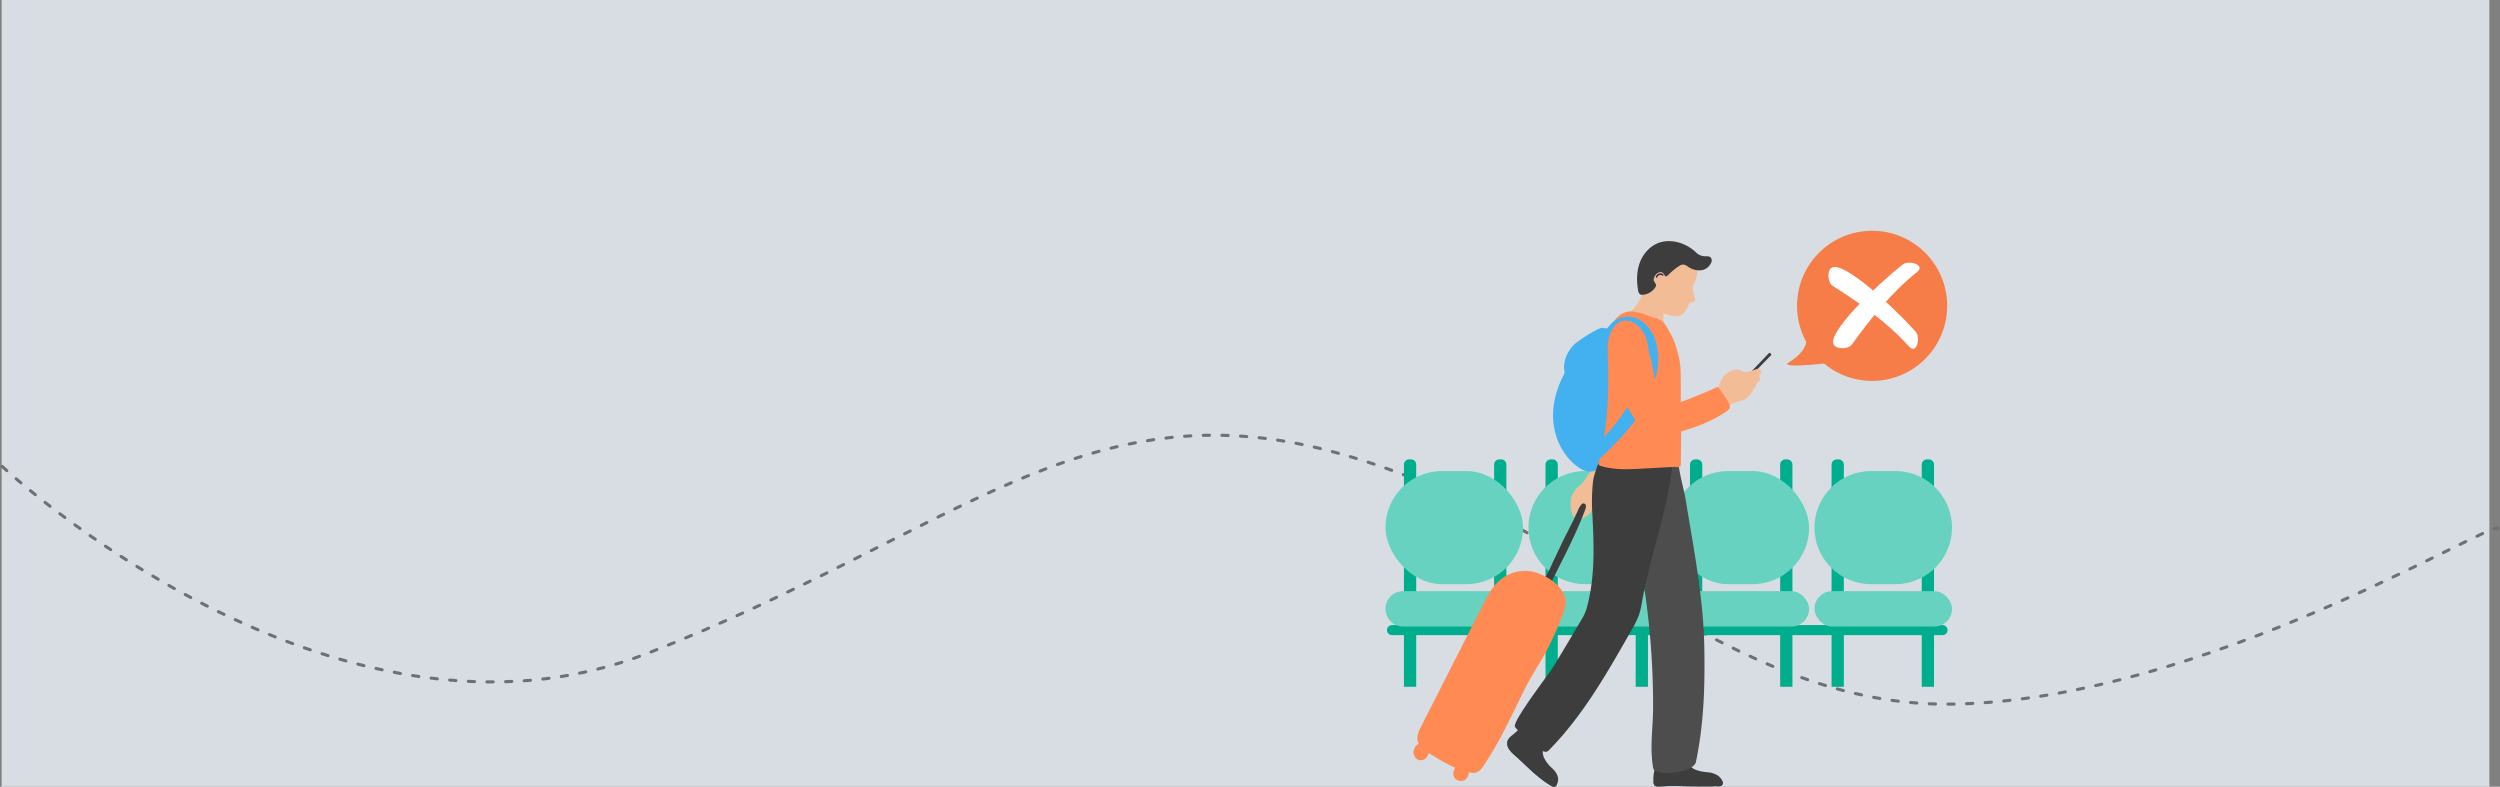 <svg xmlns="http://www.w3.org/2000/svg" xmlns:xlink="http://www.w3.org/1999/xlink" width="803.943" height="253.001" viewBox="0 0 803.943 253.001">
  <rect x="0" y="0" width="803.943" height="253.001" fill="#808080" stroke="none"/>
  <defs>
    <clipPath id="clip-path">
      <path id="Path_21751" data-name="Path 21751" d="M61.743,768.244a1.69,1.69,0,0,0-1.522,1.811v71.311h3.946V770.055a1.69,1.69,0,0,0-1.522-1.811Z" transform="translate(-60.221 -768.244)" fill="#00ae8d"/>
    </clipPath>
    <clipPath id="clip-path-2">
      <path id="Path_21752" data-name="Path 21752" d="M355.957,768.244a1.69,1.69,0,0,0-1.522,1.811v71.311h3.946V770.055a1.69,1.69,0,0,0-1.523-1.811Z" transform="translate(-354.435 -768.244)" fill="#00ae8d"/>
    </clipPath>
    <clipPath id="clip-path-3">
      <path id="Path_21753" data-name="Path 21753" d="M523.661,768.244a1.69,1.69,0,0,0-1.522,1.811v71.311h3.946V770.055a1.69,1.69,0,0,0-1.522-1.811Z" transform="translate(-522.139 -768.244)" fill="#00ae8d"/>
    </clipPath>
    <clipPath id="clip-path-4">
      <path id="Path_21754" data-name="Path 21754" d="M817.875,768.244a1.69,1.69,0,0,0-1.522,1.811v71.311H820.3V770.055a1.69,1.69,0,0,0-1.522-1.811Z" transform="translate(-816.353 -768.244)" fill="#00ae8d"/>
    </clipPath>
    <clipPath id="clip-path-5">
      <rect id="Rectangle_13291" data-name="Rectangle 13291" width="44.235" height="36.384" rx="18.192" fill="#68d2c0"/>
    </clipPath>
    <clipPath id="clip-path-6">
      <path id="Rectangle_13293" data-name="Rectangle 13293" d="M18.192,0h7.852A18.192,18.192,0,0,1,44.235,18.192v0A18.192,18.192,0,0,1,26.044,36.384H18.192A18.192,18.192,0,0,1,0,18.192v0A18.192,18.192,0,0,1,18.192,0Z" fill="#68d2c0"/>
    </clipPath>
    <clipPath id="clip-path-7">
      <path id="Rectangle_13295" data-name="Rectangle 13295" d="M1.611,0H86.689A1.611,1.611,0,0,1,88.3,1.611v0a1.611,1.611,0,0,1-1.611,1.611H1.611A1.611,1.611,0,0,1,0,1.611v0A1.611,1.611,0,0,1,1.611,0Z" fill="#00ae8d"/>
    </clipPath>
    <clipPath id="clip-path-8">
      <path id="Rectangle_13297" data-name="Rectangle 13297" d="M5.69,0H38.545a5.69,5.69,0,0,1,5.69,5.69v0a5.69,5.69,0,0,1-5.69,5.69H5.69A5.69,5.69,0,0,1,0,5.69v0A5.69,5.69,0,0,1,5.69,0Z" fill="#68d2c0"/>
    </clipPath>
    <clipPath id="clip-path-10">
      <path id="Path_21755" data-name="Path 21755" d="M995.041,768.244a1.69,1.69,0,0,0-1.522,1.811v71.311h3.946V770.055a1.69,1.69,0,0,0-1.522-1.811Z" transform="translate(-993.519 -768.244)" fill="#00ae8d"/>
    </clipPath>
    <clipPath id="clip-path-11">
      <path id="Path_21756" data-name="Path 21756" d="M1289.256,768.244a1.691,1.691,0,0,0-1.522,1.811v71.311h3.946V770.055a1.69,1.69,0,0,0-1.522-1.811Z" transform="translate(-1287.734 -768.244)" fill="#00ae8d"/>
    </clipPath>
    <clipPath id="clip-path-12">
      <path id="Path_21757" data-name="Path 21757" d="M1456.959,768.244a1.69,1.69,0,0,0-1.522,1.811v71.311h3.946V770.055a1.69,1.69,0,0,0-1.522-1.811Z" transform="translate(-1455.437 -768.244)" fill="#00ae8d"/>
    </clipPath>
    <clipPath id="clip-path-13">
      <path id="Path_21758" data-name="Path 21758" d="M1751.174,768.244a1.691,1.691,0,0,0-1.522,1.811v71.311h3.946V770.055a1.69,1.69,0,0,0-1.522-1.811Z" transform="translate(-1749.652 -768.244)" fill="#00ae8d"/>
    </clipPath>
    <clipPath id="clip-path-15">
      <path id="Rectangle_13307" data-name="Rectangle 13307" d="M18.191,0h7.852A18.192,18.192,0,0,1,44.235,18.192v0A18.192,18.192,0,0,1,26.043,36.384H18.192A18.192,18.192,0,0,1,0,18.192v0A18.191,18.191,0,0,1,18.191,0Z" fill="#68d2c0"/>
    </clipPath>
    <clipPath id="clip-path-17">
      <rect id="Rectangle_13311" data-name="Rectangle 13311" width="44.235" height="11.381" rx="5.69" fill="#68d2c0"/>
    </clipPath>
  </defs>
  <g id="Group_32701" data-name="Group 32701" transform="translate(0.538)">
    <rect id="Rectangle_12169" data-name="Rectangle 12169" width="800" height="253" fill="#D8DDE3"/>
    <path id="Path_17974" data-name="Path 17974" d="M4835.669,3900.215s106.368,99.729,208.021,59.906c97.892-38.35,139.732-85.855,219.441-64.756s127.582,82.59,200.055,81.273c80.75-1.466,173.446-59.583,175.048-56.424" transform="translate(-4835.5 -3750.215)" fill="none" stroke="#707070" stroke-linecap="round" stroke-width="1" stroke-dasharray="2 4"/>
    <g id="Group_32648" data-name="Group 32648" transform="translate(12667.598 14024.209)">
      <g id="Group_32644" data-name="Group 32644" transform="translate(-12222.597 -13876.474)">
        <g id="Group_32476" data-name="Group 32476" transform="translate(5.935)">
          <g id="Group_32475" data-name="Group 32475" clip-path="url(#clip-path)">
            <rect id="Rectangle_13286" data-name="Rectangle 13286" width="71.697" height="22.524" transform="translate(-18.087 68.334) rotate(-75.175)" fill="#00ae8d"/>
          </g>
        </g>
        <g id="Group_32478" data-name="Group 32478" transform="translate(34.934)">
          <g id="Group_32477" data-name="Group 32477" clip-path="url(#clip-path-2)">
            <rect id="Rectangle_13287" data-name="Rectangle 13287" width="71.697" height="22.525" transform="translate(-18.087 68.334) rotate(-75.175)" fill="#00ae8d"/>
          </g>
        </g>
        <g id="Group_32480" data-name="Group 32480" transform="translate(51.463)">
          <g id="Group_32479" data-name="Group 32479" clip-path="url(#clip-path-3)">
            <rect id="Rectangle_13288" data-name="Rectangle 13288" width="71.697" height="22.524" transform="translate(-18.087 68.334) rotate(-75.175)" fill="#00ae8d"/>
          </g>
        </g>
        <g id="Group_32482" data-name="Group 32482" transform="translate(80.461)">
          <g id="Group_32481" data-name="Group 32481" clip-path="url(#clip-path-4)">
            <rect id="Rectangle_13289" data-name="Rectangle 13289" width="71.697" height="22.524" transform="translate(-18.087 68.334) rotate(-75.174)" fill="#00ae8d"/>
          </g>
        </g>
        <g id="Group_32484" data-name="Group 32484" transform="translate(0 3.739)">
          <g id="Group_32483" data-name="Group 32483" clip-path="url(#clip-path-5)">
            <rect id="Rectangle_13290" data-name="Rectangle 13290" width="46.491" height="52.072" transform="translate(-9 34.001) rotate(-75.175)" fill="#68d2c0"/>
          </g>
        </g>
        <g id="Group_32486" data-name="Group 32486" transform="translate(45.963 3.739)">
          <g id="Group_32485" data-name="Group 32485" clip-path="url(#clip-path-6)">
            <rect id="Rectangle_13292" data-name="Rectangle 13292" width="46.491" height="52.072" transform="translate(-9 34.001) rotate(-75.174)" fill="#68d2c0"/>
          </g>
        </g>
        <g id="Group_32488" data-name="Group 32488" transform="translate(0.469 53.281)">
          <g id="Group_32487" data-name="Group 32487" clip-path="url(#clip-path-7)">
            <rect id="Rectangle_13294" data-name="Rectangle 13294" width="25.709" height="86.185" transform="translate(-0.797 3.011) rotate(-75.174)" fill="#00ae8d"/>
          </g>
        </g>
        <g id="Group_32490" data-name="Group 32490" transform="translate(0 42.364)">
          <g id="Group_32489" data-name="Group 32489" clip-path="url(#clip-path-8)">
            <rect id="Rectangle_13296" data-name="Rectangle 13296" width="22.321" height="45.675" transform="translate(-2.815 10.635) rotate(-75.174)" fill="#68d2c0"/>
          </g>
        </g>
        <g id="Group_32492" data-name="Group 32492" transform="translate(45.963 42.364)">
          <g id="Group_32491" data-name="Group 32491" clip-path="url(#clip-path-8)">
            <rect id="Rectangle_13298" data-name="Rectangle 13298" width="22.32" height="45.675" transform="matrix(0.256, -0.967, 0.967, 0.256, -2.815, 10.635)" fill="#68d2c0"/>
          </g>
        </g>
        <g id="Group_32494" data-name="Group 32494" transform="translate(97.924)">
          <g id="Group_32493" data-name="Group 32493" clip-path="url(#clip-path-10)">
            <rect id="Rectangle_13300" data-name="Rectangle 13300" width="71.697" height="22.525" transform="translate(-18.087 68.334) rotate(-75.175)" fill="#00ae8d"/>
          </g>
        </g>
        <g id="Group_32496" data-name="Group 32496" transform="translate(126.921)">
          <g id="Group_32495" data-name="Group 32495" clip-path="url(#clip-path-11)">
            <rect id="Rectangle_13301" data-name="Rectangle 13301" width="71.697" height="22.525" transform="translate(-18.087 68.334) rotate(-75.174)" fill="#00ae8d"/>
          </g>
        </g>
        <g id="Group_32498" data-name="Group 32498" transform="translate(143.452)">
          <g id="Group_32497" data-name="Group 32497" clip-path="url(#clip-path-12)">
            <rect id="Rectangle_13302" data-name="Rectangle 13302" width="71.697" height="22.524" transform="translate(-18.087 68.334) rotate(-75.174)" fill="#00ae8d"/>
          </g>
        </g>
        <g id="Group_32500" data-name="Group 32500" transform="translate(172.449)">
          <g id="Group_32499" data-name="Group 32499" clip-path="url(#clip-path-13)">
            <rect id="Rectangle_13303" data-name="Rectangle 13303" width="71.697" height="22.524" transform="matrix(0.256, -0.967, 0.967, 0.256, -18.087, 68.334)" fill="#00ae8d"/>
          </g>
        </g>
        <g id="Group_32502" data-name="Group 32502" transform="translate(91.988 3.739)">
          <g id="Group_32501" data-name="Group 32501" clip-path="url(#clip-path-5)">
            <rect id="Rectangle_13304" data-name="Rectangle 13304" width="46.491" height="52.072" transform="matrix(0.256, -0.967, 0.967, 0.256, -9, 34.001)" fill="#68d2c0"/>
          </g>
        </g>
        <g id="Group_32504" data-name="Group 32504" transform="translate(137.951 3.739)">
          <g id="Group_32503" data-name="Group 32503" clip-path="url(#clip-path-15)">
            <rect id="Rectangle_13306" data-name="Rectangle 13306" width="46.491" height="52.072" transform="translate(-9 34.001) rotate(-75.174)" fill="#68d2c0"/>
          </g>
        </g>
        <g id="Group_32506" data-name="Group 32506" transform="translate(92.457 53.281)">
          <g id="Group_32505" data-name="Group 32505" clip-path="url(#clip-path-7)">
            <rect id="Rectangle_13308" data-name="Rectangle 13308" width="25.709" height="86.185" transform="matrix(0.256, -0.967, 0.967, 0.256, -0.797, 3.011)" fill="#00ae8d"/>
          </g>
        </g>
        <g id="Group_32508" data-name="Group 32508" transform="translate(91.988 42.364)">
          <g id="Group_32507" data-name="Group 32507" clip-path="url(#clip-path-17)">
            <rect id="Rectangle_13310" data-name="Rectangle 13310" width="22.321" height="45.675" transform="matrix(0.256, -0.967, 0.967, 0.256, -2.815, 10.635)" fill="#68d2c0"/>
          </g>
        </g>
        <g id="Group_32510" data-name="Group 32510" transform="translate(137.951 42.364)">
          <g id="Group_32509" data-name="Group 32509" clip-path="url(#clip-path-17)">
            <rect id="Rectangle_13312" data-name="Rectangle 13312" width="22.32" height="45.675" transform="translate(-2.815 10.635) rotate(-75.175)" fill="#68d2c0"/>
          </g>
        </g>
      </g>
      <g id="Group_32645" data-name="Group 32645" transform="translate(-12213.554 -13946.668)">
        <path id="Path_21759" data-name="Path 21759" d="M873.982,1656.464c.013.14.032.277.055.413a1.4,1.4,0,0,0,.471.952,1.534,1.534,0,0,0,.886.184c1.873,0,3.727-.219,5.6-.16,3.871.123,7.716.144,11.585.143.441,0,.884-.082,1.312-.088a8.265,8.265,0,0,0,1.477.035,1.173,1.173,0,0,0,.625-.3,1.133,1.133,0,0,0,.234-1.2,4.418,4.418,0,0,0-1.684-2.017,7.809,7.809,0,0,0-3.02-.956,14.226,14.226,0,0,1-4.244-.915,5.359,5.359,0,0,1-2.277-2.129c-.588-1.014-.348-2.176-.884-3.187a3.968,3.968,0,0,0-2.682-1.568c-1.565-.41-4.721-1.549-6.147-.388-.92.75-.538,2.272-.6,3.421q-.077,1.47-.255,2.93c-.075.627-.167,1.251-.271,1.873a11.4,11.4,0,0,0-.184,2.956" transform="translate(-796.853 -1482.664)" fill="#3d3d3d"/>
        <path id="Path_21778" data-name="Path 21778" d="M874.3,1763.178c.013.139.032.277.054.413a1.4,1.4,0,0,0,.471.952,1.533,1.533,0,0,0,.886.184c1.873,0,3.726-.219,5.6-.16,3.871.123,7.716.144,11.585.143.441,0,.884-.082,1.312-.088a8.276,8.276,0,0,0,1.477.035,1.173,1.173,0,0,0,.625-.3,1.133,1.133,0,0,0,.234-1.2,5.677,5.677,0,0,1-1.737.3q-8.541.134-17.083.064a12.917,12.917,0,0,1-3.389-.332l-.035-.01" transform="translate(-797.167 -1589.377)" fill="#3d3d3d"/>
        <path id="Path_21765" data-name="Path 21765" d="M795.595,810.953c-.351-5.326.4-10.37.409-15.871a255.452,255.452,0,0,0-2.7-37.474,165.112,165.112,0,0,0-3.16-17.442,66.429,66.429,0,0,1-2.556-18.637,7.155,7.155,0,0,1,.649-3.179c1.38-2.542,4.9-2.711,7.789-2.549l7.941.446c.735.041.28,1.693.225.959q-.05-.671-.1-1.342c.32,4.317,1.778,8.747,2.48,13.043,2.536,15.535,5.622,31.125,5.9,46.911.22,12.545-.111,24.55-2.7,36.885-.69,3.288-11.538,4.734-13.543,2.4a1.3,1.3,0,0,1-.237-.654c-.2-1.185-.325-2.349-.4-3.5" transform="translate(-718.987 -645.21)" fill="#4d4d4d"/>
        <path id="Path_21760" data-name="Path 21760" d="M605.807,687.6c.438-.472.952-.865,1.42-1.306,3.277-3.092,4.37-8.079,6.752-11.81-.04.063,2.769,2.307,3.053,2.625,1.073,1.2.406,2.709-.289,3.972-1.323,2.4-2.785,4.779-4.021,7.224-1.038,2.054-1.089,4.577-2.165,6.728a3.509,3.509,0,0,1-.459.7,3.26,3.26,0,0,1-.751.567,21.8,21.8,0,0,1-1.983,1.058,1.011,1.011,0,0,1-.917.1.681.681,0,0,1-.265-.716,1.772,1.772,0,0,1,.379-.712c.57-.74,2.551-1.867,2.237-2.951-.621-2.141-3.157,2.922-3.484,3.467-.061.1-.138.216-.257.232-.185.025-.3-.195-.351-.374a14.91,14.91,0,0,1-.731-3.866,7.151,7.151,0,0,1,1.83-4.94" transform="translate(-553.49 -608.009)" fill="#f2bc97"/>
        <path id="Path_21761" data-name="Path 21761" d="M557.857,288.174c-5.166,5.818-9.525,12.511-10.758,19.921s1.141,15.625,7.482,20.372c1.563,1.17,3.7,2.14,5.542,1.384,2.245-.921,2.558-3.666,2.581-5.917a193.839,193.839,0,0,1,1.527-22.346c.532-4.2,1.83-8.694,2.756-13.106a3.716,3.716,0,0,0-6.257-3.4c-1.027,1.029-1.984,2.092-2.874,3.1" transform="translate(-501.935 -255.989)" fill="#43b0ef"/>
        <path id="Path_21762" data-name="Path 21762" d="M804.941,159.309a.8.8,0,0,0,.111-.5.77.77,0,0,0-.349-.407,24.357,24.357,0,0,0-6.215-3.193.851.851,0,0,0-.545-.058c-.253.088-.363.378-.447.633a16.983,16.983,0,0,1-4.585,7.109,1.043,1.043,0,0,0-.35.47.968.968,0,0,0,.256.766,12.088,12.088,0,0,0,4.635,3.633c1.257.606,4.075,2.166,5.486,1.894,1.566-.3.937-2.714.863-3.83a13.435,13.435,0,0,1,1.139-6.515" transform="translate(-723.473 -139.834)" fill="#f2bc97"/>
        <path id="Path_21763" data-name="Path 21763" d="M397.625,1568.783c.527,1.473,2.347,2.8,3.464,3.844,3.313,3.09,6.471,6.321,10.359,8.631.442.261.989.514,1.428.268a1.225,1.225,0,0,0,.441-.5.123.123,0,0,0,.011-.019c1.1-2.03.077-3.872-1.431-5.3a11.042,11.042,0,0,1-2.541-3.2,4.6,4.6,0,0,1-.133-3.962,7.674,7.674,0,0,0,.848-1.62,3.822,3.822,0,0,0-.949-2.833c-.873-1.288-2.437-4.111-4.206-4.173-1.139-.04-1.828,1.3-2.6,2.1q-.985,1.017-2.04,1.961-.678.608-1.381,1.182a5.122,5.122,0,0,0-1.009.985,2.418,2.418,0,0,0-.228.412,3.089,3.089,0,0,0-.037,2.229" transform="translate(-367.307 -1406.166)" fill="#3d3d3d"/>
        <path id="Path_21764" data-name="Path 21764" d="M446.124,732.716c-.294,1.589-.658,3.183-1.106,4.789a15.693,15.693,0,0,1-1.73,3.639q-4.409,7.521-8.928,14.975c-1.347,2.224-13.528,17.866-12.3,19.37a33.846,33.846,0,0,0,8.637,7.533,2.042,2.042,0,0,0,1.376.421,2.077,2.077,0,0,0,1.024-.685c10.975-11.168,18.823-25.108,26.494-38.614a28.346,28.346,0,0,0,2.35-4.824A32.551,32.551,0,0,0,463,734.554c2.848-15.991,9.235-31.4,9.933-47.624-.066,1.523-15.133,1.806-16.626,1.952-2.459.24-4.526-.761-6.913-1.368-.214,3.264-1.938,5.981-2.3,9.2a63.22,63.22,0,0,0-.177,10.455c.439,8.532.78,17.093-.785,25.545" transform="translate(-389.422 -619.224)" fill="#3d3d3d"/>
        <path id="Path_21766" data-name="Path 21766" d="M703.7,229.544a5.913,5.913,0,0,0-1.989.632c-2.174,1.139-3.4,3.471-4.5,5.666-2.744,5.488-2.967,10.933-3.024,16.989q-.118,12.54-.236,25.08a1.425,1.425,0,0,0,.164.833,1.378,1.378,0,0,0,.775.452c4.253,1.3,8.8,1.069,13.24.829l6.689-.362c1.143-.062,2.287-.126,3.43-.186,1.248-.065,2.282.678,2.3-1.121.048-5.936.119-11.842,0-17.772-.087-4.455.039-8.938-.152-13.388a31.858,31.858,0,0,0-1.342-6.149,20.788,20.788,0,0,0-2.392-5.4,13.182,13.182,0,0,0-1.794-2.721,7.075,7.075,0,0,0-3.248-1.49c-2.546-.807-5.242-2.247-7.922-1.894" transform="translate(-634.597 -206.87)" fill="#ff8a54"/>
        <path id="Path_21767" data-name="Path 21767" d="M865.085,42.272a5.251,5.251,0,0,1,1.778,1.425,5.874,5.874,0,0,1,1.051,4.3,13,13,0,0,1-1.224,3.6c-.52,1.316.205,2.842.513,4.13.339,1.417-.526,1.125-1.439,1.515-.575.247-.569.823-.811,1.3a15.748,15.748,0,0,1-.96,1.5,4.141,4.141,0,0,1-.763.936c-1.62,1.338-5.318.073-6.992-.665a8.086,8.086,0,0,1-3.993-3.564c-.985-1.921-.59-3.583.07-5.493.872-2.523,1.577-4.971,3.226-7.136a5.875,5.875,0,0,1,4.121-2.586,31.5,31.5,0,0,1,3.938.33,4.078,4.078,0,0,1,1.485.411" transform="translate(-776.753 -37.426)" fill="#f2bc97"/>
        <path id="Path_21768" data-name="Path 21768" d="M689.587,255.559q.017-.1.034-.2a13.316,13.316,0,0,1,.682-2.71,15.524,15.524,0,0,1,.8-1.686c.766-1.436,1.717-2.8,3.432-3.1,3.159-.553,5.757,1.905,7.033,4.568a14.6,14.6,0,0,1,1.122,8.269,28.621,28.621,0,0,1-3.3,9.141,70.883,70.883,0,0,1-9.5,13.821,22.474,22.474,0,0,0-3.244,4.233,6.266,6.266,0,0,0-.528,5.153,103.656,103.656,0,0,0,11.556-12.09,40.087,40.087,0,0,0,5.1-8.521,37.358,37.358,0,0,0,2.962-9.758,19.652,19.652,0,0,0-.315-6.873,13.194,13.194,0,0,0-4.006-7.21,8.025,8.025,0,0,0-7.823-1.662c-4.907,1.852-6.284,7.819-6.688,12.436-.121,1.381-.264,2.762-.363,4.145-.126,1.752.408,1.63.735.03a42.1,42.1,0,0,1,1.679-5.763,12.843,12.843,0,0,0,.625-2.224" transform="translate(-627.232 -222.217)" fill="#43b0ef"/>
        <path id="Path_21769" data-name="Path 21769" d="M1180.684,372.486l6.963-7.125a.3.3,0,0,0,0-.418l-.261-.261a.3.3,0,0,0-.425,0l-6.909,7.231a.3.3,0,0,0,.036.443l.207.155a.3.3,0,0,0,.391-.03" transform="translate(-1072.71 -328.659)" fill="#3d3d3d"/>
        <path id="Path_21770" data-name="Path 21770" d="M1085.417,428.411c1.4-.823,3.22-.763,4.556-1.694a7.226,7.226,0,0,0,1.626-1.789l1.014-1.4a4.648,4.648,0,0,0,.557-.911,3.26,3.26,0,0,1,.442-.968c.167-.188.4-.3.576-.485a1.077,1.077,0,0,0,.269-.961,5.033,5.033,0,0,1-.178-.624c-.058-.648.719-1.185.58-1.82-.157-.719-1.2-.694-1.887-.434-1.359.512-2.891,1.254-4.173.57a7.841,7.841,0,0,0-.866-.5,2.266,2.266,0,0,0-1.036-.083,6.274,6.274,0,0,0-5.242,4.361,20.014,20.014,0,0,1-1,2.18.887.887,0,0,0-.089.325.913.913,0,0,0,.15.431,16.715,16.715,0,0,1,1.47,3.668.67.67,0,0,0,.271.458.653.653,0,0,0,.46-.008c.819-.219,1.768.121,2.5-.307" transform="translate(-983.107 -376.037)" fill="#f2bc97"/>
        <path id="Path_21771" data-name="Path 21771" d="M737.6,263.335a30.811,30.811,0,0,1,3.6,8.5c.617,2.413.938,4.891,1.491,7.319.566,2.487,1.41,5.471,3.22,7.368.771.809,2.1.5,3.157.127q6.967-2.483,13.708-5.548a28,28,0,0,1,3.6,5.308,2.171,2.171,0,0,1,.324,1.019c-.014.681-.615,1.185-1.173,1.574-5.01,3.487-10.894,5.491-16.793,7.063-2.191.583-4.513,1.113-6.7.51-2.949-.815-4.962-3.483-6.585-6.077-3.669-5.864-6.566-12.323-7.544-19.171a16.059,16.059,0,0,1,.326-7.294c.923-2.679,3.886-5.4,6.771-3.628a8.314,8.314,0,0,1,2.537,2.831l.06.1" transform="translate(-664.972 -234.229)" fill="#ff8a54"/>
        <path id="Path_21772" data-name="Path 21772" d="M843.637,4.88a1.455,1.455,0,0,1,1.022.464,1.707,1.707,0,0,1-.04,1.836c-1.514,2.873-4.969,2.663-7.3,1.073a2.968,2.968,0,0,0-1.647-.736,2.188,2.188,0,0,0-.946.3,19.581,19.581,0,0,0-3.167,2.451c-.262.221-1.4,1.6-1.709.862-1-2.363-3.376-.665-3.588,1.177-.076.66.334.842.581,1.356.33.683.078,1.029-.4,1.628a5.243,5.243,0,0,1-3.776,1.97,1.462,1.462,0,0,1-.682-.091,1.675,1.675,0,0,1-.736-1.325c-.827-4.618-.292-9.55,3.136-13.018a9.51,9.51,0,0,1,2.382-1.794c4.3-2.213,9.544-.644,12.941,2.434A4.21,4.21,0,0,0,843,4.874a4.059,4.059,0,0,1,.634.006" transform="translate(-749.045 0.001)" fill="#3d3d3d"/>
        <path id="Path_21773" data-name="Path 21773" d="M515.792,881.186l-.316.645c-.466.95-1.118,2.037-1.791,1.866-.651-.165-.812-1.524-.486-2.541.444-1.386,1.5-2.884,2.1-4.249,1.073-2.434,2.243-4.8,3.361-7.189,1.849-3.955,3.937-7.669,5.72-11.68a5.6,5.6,0,0,1,1.241-2.032.774.774,0,0,1,1.3.65,3.454,3.454,0,0,1-.3,1.33c-3.089,8.253-7.088,15.557-10.834,23.2" transform="translate(-471.514 -771.447)" fill="#3d3d3d"/>
        <path id="Path_21774" data-name="Path 21774" d="M143.728,1104.911c-1.779,2.956-3.6,5.867-5.164,9.029-4.142,8.362-7.977,16.936-13.278,24.653a4.674,4.674,0,0,1-2.326,2.091,4.3,4.3,0,0,1-2.066-.068c-4.715-1.016-8.911-3.616-13-6.171-1.949-1.218-4.085-2.854-3.74-5.407a10.856,10.856,0,0,1,1.267-3.386l19.718-38.83c1.465-2.885,2.989-5.847,5.436-7.966a12.676,12.676,0,0,1,8.811-3.044c4.594.222,11.856,4.4,12.4,9.468a10.209,10.209,0,0,1-1.061,4.827,100.2,100.2,0,0,1-5.948,13.044q-.519.885-1.048,1.76" transform="translate(-102.896 -969.764)" fill="#ff8a54"/>
        <path id="Path_21775" data-name="Path 21775" d="M222.806,1710.719a2.4,2.4,0,0,1-1.218-3.068,3.215,3.215,0,0,1,1.867-2.031,2.315,2.315,0,0,1,.859-.176,2.128,2.128,0,0,1,1.826,1.231c.787,1.638-.1,4.284-2.2,4.269a2.9,2.9,0,0,1-1.136-.225" transform="translate(-208.664 -1537.352)" fill="#ff8a54"/>
        <path id="Path_21776" data-name="Path 21776" d="M93.029,1641.615a2.644,2.644,0,0,1-1.141-3.224,3.216,3.216,0,0,1,1.867-2.031,2.3,2.3,0,0,1,.859-.176,2.126,2.126,0,0,1,1.826,1.231c.9,1.877-.464,4.855-2.825,4.393a2.386,2.386,0,0,1-.587-.193" transform="translate(-91.746 -1474.918)" fill="#ff8a54"/>
        <path id="Path_21777" data-name="Path 21777" d="M586,288.065c-2.462,2.483-3.986,6.209-2.91,9.536a1.01,1.01,0,0,0,.343.558c.359.239.832-.017,1.178-.274a32.643,32.643,0,0,0,10.846-14.167,1.208,1.208,0,0,0,.115-.782c-.446-1.439-8.727,4.277-9.572,5.129" transform="translate(-534.349 -254.841)" fill="#43b0ef"/>
        <path id="Path_21779" data-name="Path 21779" d="M397.625,1629.512c.527,1.472,2.347,2.8,3.464,3.844,3.313,3.091,6.471,6.32,10.359,8.631.442.261.989.514,1.428.267a1.221,1.221,0,0,0,.441-.5c-.243-.179-.521-.351-.817-.542a56.742,56.742,0,0,1-8.261-6.836c-1.442-1.376-2.85-2.789-4.257-4.2a11.822,11.822,0,0,1-2.32-2.889,3.089,3.089,0,0,0-.037,2.229" transform="translate(-367.307 -1466.895)" fill="#3d3d3d"/>
        <path id="Path_21780" data-name="Path 21780" d="M884.078,105.737a1.326,1.326,0,0,0-.25-.141c.043.018-.011,0-.025-.008l-.069-.021a1.305,1.305,0,0,0-.129-.028l-.036-.005h.007l-.072,0a1.271,1.271,0,0,0-.132,0l-.072.007c.049-.006-.026,0-.029.006a1.216,1.216,0,0,0-.139.037l-.069.025c.04-.016-.02.01-.028.014a1.232,1.232,0,0,0-.117.066l-.061.041c-.023.016.02-.019-.015.011s-.073.065-.107.1a1.148,1.148,0,0,0-.1.111c.033-.044-.013.021-.015.024q-.02.031-.038.063a1.336,1.336,0,0,0-.065.131c.015-.035,0,0-.005.015s-.018.054-.025.082a.258.258,0,0,1-.5-.123,1.561,1.561,0,0,1,.981-1.051,1.53,1.53,0,0,1,1.361.2.265.265,0,0,1,.1.352.261.261,0,0,1-.352.1" transform="translate(-804.093 -94.661)" fill="#2f2e6a"/>
        <path id="Path_21781" data-name="Path 21781" d="M671.43,351.217c1.5-9.8,1.17-19.78.836-29.69.032.954-1.189,2.746-1.54,3.669q-.73,1.918-1.327,3.882a62.919,62.919,0,0,0-1.887,8.114,67.768,67.768,0,0,0-.629,16.665c.227,2.693.239,6.39,1.39,8.847,1.3-.41,1.6-3.77,1.878-4.95q.776-3.24,1.28-6.537" transform="translate(-609.973 -289.837)" fill="#43b0ef"/>
      </g>
      <g id="Group_32647" data-name="Group 32647" transform="translate(-12093.395 -13950)">
        <circle id="Ellipse_2" data-name="Ellipse 2" cx="24.141" cy="24.141" r="24.141" transform="translate(3.146 0)" fill="#f77d48"/>
        <path id="Path_21784" data-name="Path 21784" d="M21711.711-5895.981c.3,2.222-1.715,5.353-5.553,7.575s11.613.4,11.613.4S21711.406-5898.2,21711.711-5895.981Z" transform="translate(-21705.547 5930.644)" fill="#f77d48"/>
      </g>
      <g id="Group_32646" data-name="Group 32646" transform="translate(-12080.15 -13939.737)">
        <g id="Group_32517" data-name="Group 32517" transform="translate(0 0)">
          <path id="Path_21782" data-name="Path 21782" d="M23.289,26.218c.786,1.771,4.807,1.6,5.842.173C35.291,17.893,41.893,9.6,50.139,3.013,53.081.665,47.395-.915,45.512.588c-8.61,6.873-24,21.617-22.223,25.629" transform="translate(-21.656 0)" fill="#fff"/>
          <path id="Path_21783" data-name="Path 21783" d="M1.121,21.575c-1.72.892-1.3,4.9.184,5.842,8.858,5.63,17.542,11.713,24.616,19.543,2.523,2.793,3.753-2.979,2.138-4.767C20.673,34.019,5.017,19.554,1.121,21.575" transform="translate(0 -20.007)" fill="#fff"/>
        </g>
      </g>
    </g>
  </g>
</svg>
